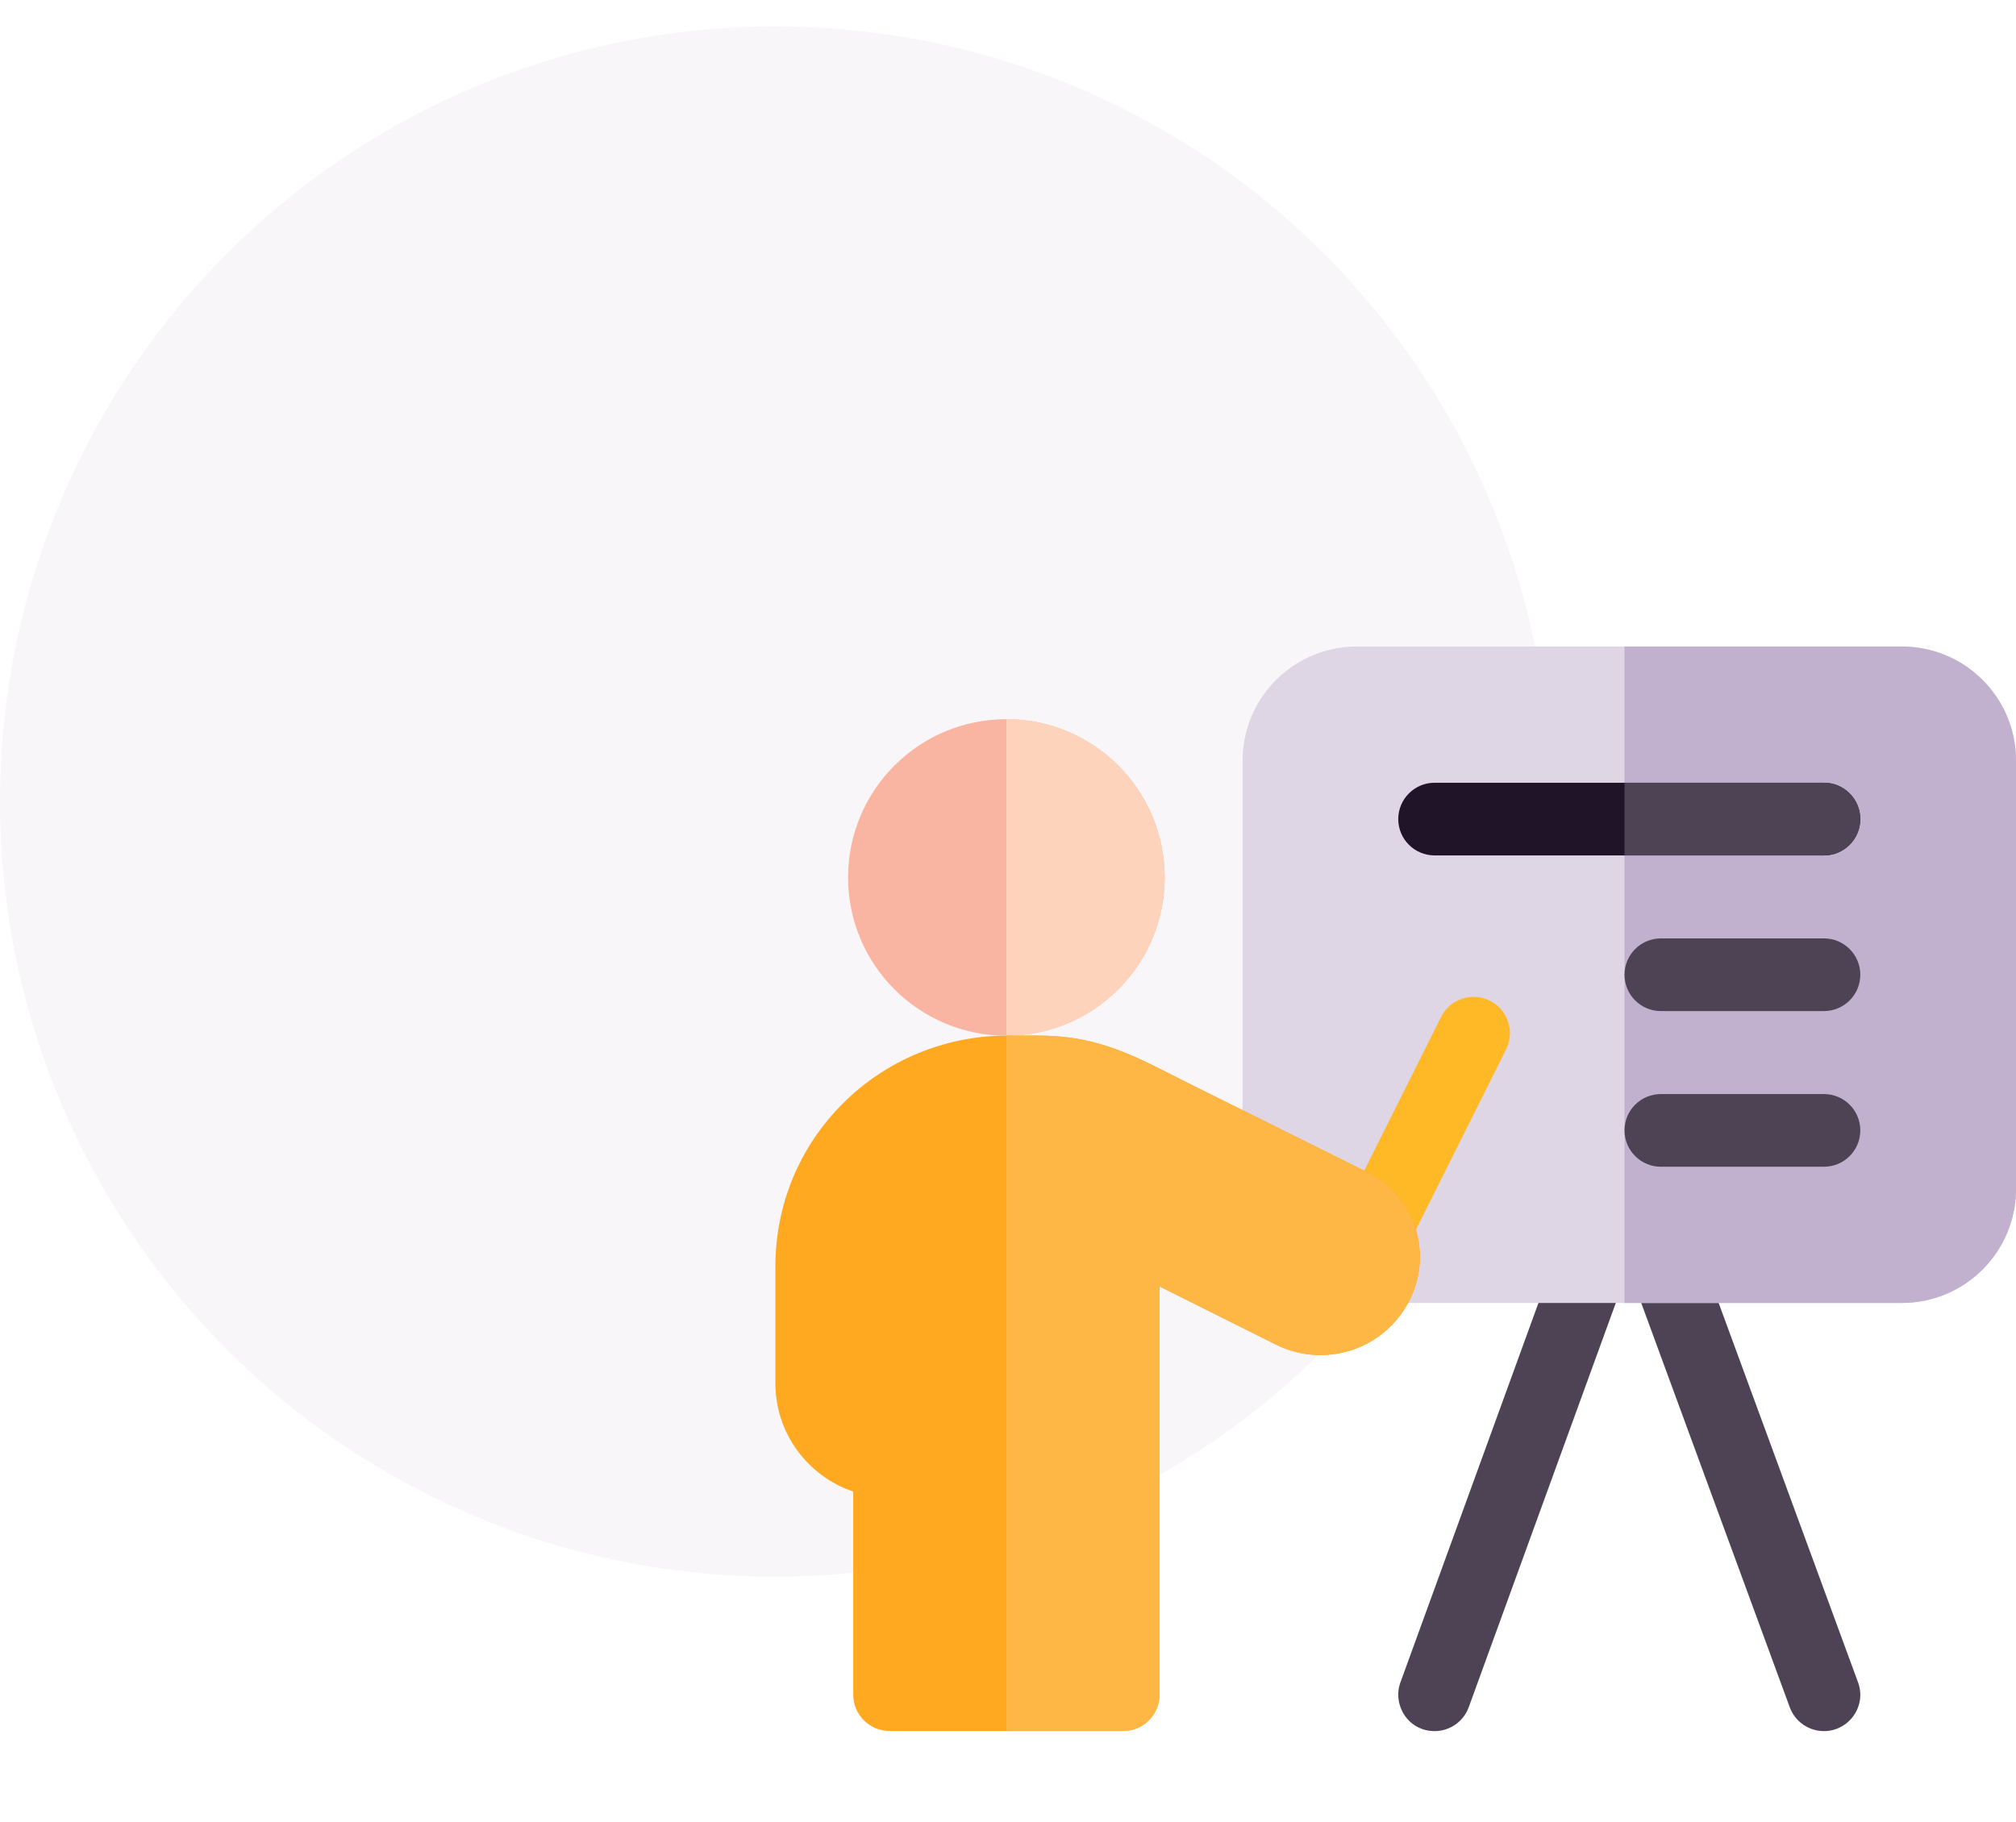 <svg width="52" height="47" viewBox="0 0 52 47" fill="none" xmlns="http://www.w3.org/2000/svg">
<circle opacity="0.2" cx="20" cy="20.68" r="20" fill="#DFD6E5"/>
<path d="M37.003 44.663C36.319 44.663 35.911 43.986 36.122 43.406L40.139 32.36C40.316 31.873 40.854 31.622 41.34 31.799C41.827 31.976 42.078 32.514 41.901 33.001L37.884 44.046C37.746 44.427 37.386 44.663 37.003 44.663V44.663Z" fill="#4D4354"/>
<path d="M47.045 44.663C46.664 44.663 46.305 44.428 46.165 44.049L42.108 33.003C41.93 32.517 42.179 31.979 42.665 31.8C43.151 31.621 43.69 31.871 43.868 32.357L47.925 43.403C48.154 44.025 47.685 44.663 47.045 44.663V44.663Z" fill="#4D4354"/>
<path d="M49.055 16.68H34.996C33.37 16.68 32.051 17.998 32.051 19.625V30.672C32.051 32.298 33.37 33.617 34.996 33.617H49.055C50.682 33.617 52.001 32.298 52.001 30.672V19.625C52.001 17.998 50.682 16.68 49.055 16.68V16.68Z" fill="#DFD6E5"/>
<path d="M49.055 16.68H41.902V33.617H49.055C50.682 33.617 52.001 32.298 52.001 30.672V19.625C52.001 17.998 50.682 16.68 49.055 16.68V16.68Z" fill="#C2B0CF"/>
<path d="M30.041 22.638C30.041 24.893 28.213 26.721 25.958 26.721C23.703 26.721 21.875 24.893 21.875 22.638C21.875 20.383 23.703 18.555 25.958 18.555C28.213 18.555 30.041 20.383 30.041 22.638Z" fill="#F9B5A1"/>
<path d="M35.079 32.516C34.616 32.284 34.428 31.721 34.66 31.258L37.17 26.237C37.402 25.774 37.965 25.587 38.428 25.818C38.891 26.05 39.079 26.613 38.847 27.076L36.337 32.096C36.105 32.56 35.541 32.747 35.079 32.516V32.516Z" fill="#FFB826"/>
<path d="M30.041 22.638C30.041 24.894 28.213 26.722 25.957 26.722V18.555C28.213 18.555 30.041 20.383 30.041 22.638Z" fill="#FDD4BB"/>
<path d="M47.046 22.07H37.004C36.486 22.07 36.066 21.65 36.066 21.133C36.066 20.615 36.486 20.195 37.004 20.195H47.046C47.563 20.195 47.983 20.615 47.983 21.133C47.983 21.65 47.563 22.07 47.046 22.07Z" fill="#201429"/>
<path d="M47.046 26.086H42.84C42.322 26.086 41.902 25.666 41.902 25.148C41.902 24.631 42.322 24.211 42.84 24.211H47.046C47.564 24.211 47.984 24.631 47.984 25.148C47.984 25.666 47.564 26.086 47.046 26.086Z" fill="#4D4354"/>
<path d="M47.046 30.102H42.84C42.322 30.102 41.902 29.682 41.902 29.164C41.902 28.646 42.322 28.227 42.84 28.227H47.046C47.564 28.227 47.984 28.646 47.984 29.164C47.984 29.682 47.564 30.102 47.046 30.102Z" fill="#4D4354"/>
<path d="M47.046 20.195H41.902V22.07H47.046C47.564 22.07 47.984 21.65 47.984 21.133C47.984 20.615 47.564 20.195 47.046 20.195Z" fill="#4D4354"/>
<path d="M28.971 44.66H22.946C22.428 44.66 22.008 44.241 22.008 43.723V38.482C20.842 38.09 20 36.986 20 35.69V32.677C20 31.083 20.62 29.586 21.747 28.463C22.852 27.355 24.387 26.719 25.959 26.719H26.787C28.431 26.719 29.395 27.321 30.746 27.993C32.234 28.732 34.09 29.655 35.273 30.245C36.365 30.788 36.888 32.06 36.495 33.212C36.494 33.216 36.493 33.22 36.492 33.223C36.255 33.923 35.725 34.487 35.036 34.77C34.346 35.051 33.572 35.021 32.91 34.69C31.965 34.217 30.797 33.633 29.908 33.19V43.723C29.908 44.241 29.488 44.66 28.971 44.66V44.66Z" fill="#FFA921"/>
<path d="M35.272 30.245C34.089 29.655 32.233 28.732 30.745 27.993C29.394 27.321 28.43 26.719 26.786 26.719H25.957C25.957 26.719 25.957 26.719 25.957 26.719V44.66H28.97C29.488 44.66 29.907 44.241 29.907 43.723V33.19C30.796 33.633 31.964 34.217 32.909 34.69C33.571 35.021 34.345 35.051 35.035 34.77C35.723 34.487 36.254 33.923 36.49 33.223C36.492 33.219 36.493 33.216 36.494 33.212C36.887 32.06 36.364 30.788 35.272 30.245V30.245Z" fill="#FEB644"/>
</svg>
